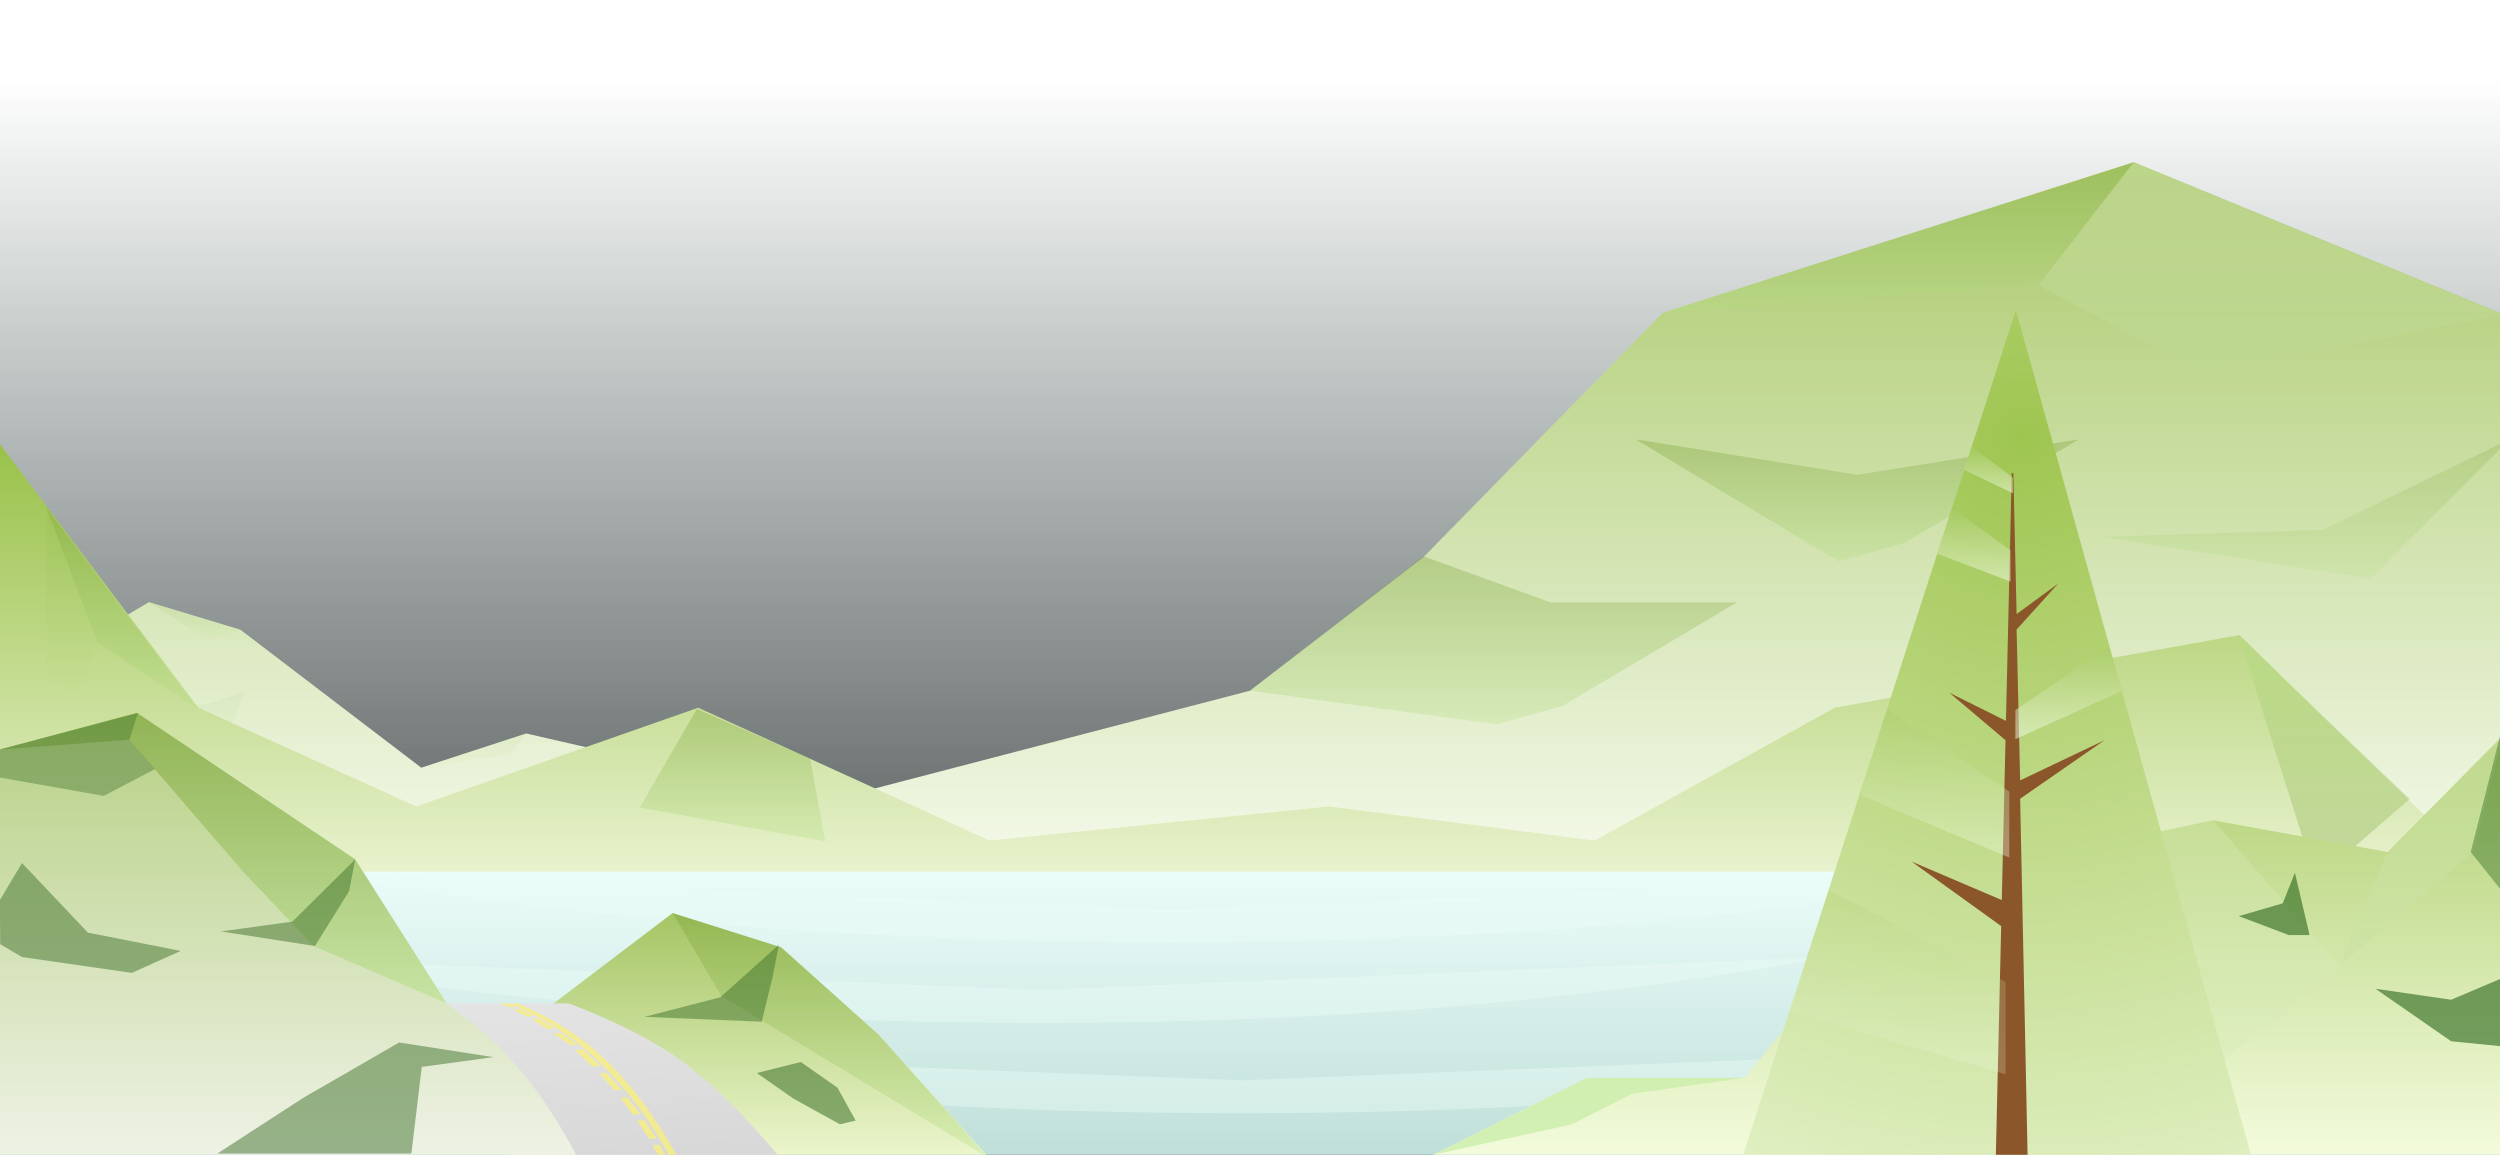 <?xml version="1.0" encoding="UTF-8"?>
<svg width="1024px" height="473px" viewBox="0 0 1024 473" version="1.1" xmlns="http://www.w3.org/2000/svg" xmlns:xlink="http://www.w3.org/1999/xlink">
    <rect x="0" y="0" width="1024" height="473" fill="#333333" stroke="none"/>
    <!-- Generator: Sketch 51.3 (57544) - http://www.bohemiancoding.com/sketch -->
    <title>Topd</title>
    <desc>Created with Sketch.</desc>
    <defs>
        <linearGradient x1="50%" y1="7.302%" x2="50%" y2="100%" id="linearGradient-1">
            <stop stop-color="#FFFFFF" offset="0%"></stop>
            <stop stop-color="#DDF9F4" stop-opacity="0" offset="100%"></stop>
            <stop stop-color="#8DC3B9" offset="100%"></stop>
        </linearGradient>
        <linearGradient x1="50%" y1="0%" x2="50%" y2="100%" id="linearGradient-2">
            <stop stop-color="#AAC96B" offset="0%"></stop>
            <stop stop-color="#F7FBEF" offset="100%"></stop>
        </linearGradient>
        <linearGradient x1="50%" y1="0%" x2="50%" y2="100%" id="linearGradient-3">
            <stop stop-color="#6D9826" offset="0%"></stop>
            <stop stop-color="#B4E183" offset="100%"></stop>
        </linearGradient>
        <linearGradient x1="50%" y1="0%" x2="50%" y2="100%" id="linearGradient-4">
            <stop stop-color="#FFFFFF" offset="0%"></stop>
            <stop stop-color="#B5D892" offset="100%"></stop>
        </linearGradient>
        <linearGradient x1="50%" y1="0%" x2="50%" y2="100%" id="linearGradient-5">
            <stop stop-color="#99C149" offset="0%"></stop>
            <stop stop-color="#EDF5D6" offset="100%"></stop>
        </linearGradient>
        <linearGradient x1="50%" y1="0%" x2="50%" y2="100%" id="linearGradient-6">
            <stop stop-color="#EBFCF9" offset="0%"></stop>
            <stop stop-color="#C0DFD9" offset="100%"></stop>
        </linearGradient>
        <linearGradient x1="50%" y1="-52.272%" x2="50%" y2="100%" id="linearGradient-7">
            <stop stop-color="#82AC2F" offset="0%"></stop>
            <stop stop-color="#EAF5CB" offset="100%"></stop>
        </linearGradient>
        <linearGradient x1="50%" y1="-52.272%" x2="50%" y2="100%" id="linearGradient-8">
            <stop stop-color="#9ABE51" offset="0%"></stop>
            <stop stop-color="#EEF2E5" offset="100%"></stop>
        </linearGradient>
        <linearGradient x1="19.433%" y1="-95.59%" x2="50%" y2="100%" id="linearGradient-9">
            <stop stop-color="#EEEEEE" offset="0%"></stop>
            <stop stop-color="#D8D8D8" offset="100%"></stop>
        </linearGradient>
        <linearGradient x1="50%" y1="0%" x2="50%" y2="100%" id="linearGradient-10">
            <stop stop-color="#AFCF70" offset="0%"></stop>
            <stop stop-color="#F3FBDC" offset="100%"></stop>
        </linearGradient>
        <radialGradient cx="55.04%" cy="15.07%" fx="55.04%" fy="15.07%" r="166.346%" gradientTransform="translate(0.55,0.151),scale(1,0.601),rotate(90),translate(-0.55,-0.151)" id="radialGradient-11">
            <stop stop-color="#9FC550" offset="0%"></stop>
            <stop stop-color="#E6F3CC" offset="100%"></stop>
        </radialGradient>
        <linearGradient x1="50%" y1="0%" x2="50%" y2="100%" id="linearGradient-12">
            <stop stop-color="#A7CA65" offset="0%"></stop>
            <stop stop-color="#F6FFED" offset="100%"></stop>
        </linearGradient>
    </defs>
    <g id="Page-1" stroke="none" stroke-width="1" fill="none" fill-rule="evenodd">
        <g id="Desktop" transform="translate(0, -17)">
            <g id="Topd" transform="translate(-238, 17)">
                <rect id="Rectangle-2" fill="url(#linearGradient-1)" x="238" y="0" width="1024" height="467"></rect>
                <g id="Mountains" transform="translate(238, 66)">
                    <g id="back">
                        <polygon id="Path-2" fill="url(#linearGradient-2)" points="0 301.583 1024 301.583 1024 62.152 874 0.417 810.433 20.75 681 62.152 583 162.262 512 216.906 337.5 262.373 215.5 234.425 172.547 248.438 98.5 191.945 61 180.616 0 216.906"></polygon>
                        <polygon id="Path-11" fill-opacity="0.2" fill="url(#linearGradient-3)" style="mix-blend-mode: screen;" points="1028 113.876 971 171.022 861.5 153.92 951.5 151"></polygon>
                        <polygon id="Path-11" fill-opacity="0.05" fill="url(#linearGradient-3)" style="mix-blend-mode: multiply;" points="172.5 248.608 215.5 234.425 209 242.768"></polygon>
                        <polygon id="Path-11" fill-opacity="0.3" fill="url(#linearGradient-3)" style="mix-blend-mode: screen;" points="760.75 128.475 851.5 113.962 780 156.423 753 163.931 670 113.962"></polygon>
                        <polygon id="Path-11" fill-opacity="0.2" fill="url(#linearGradient-3)" style="mix-blend-mode: screen;" points="874 0.417 835 50.472 681 62.152"></polygon>
                        <polygon id="Path-13" fill-opacity="0.2" fill="url(#linearGradient-4)" style="mix-blend-mode: multiply;" points="835 50.89 903 86.762 1025 62.986 874 0.417"></polygon>
                        <polygon id="Path-11" fill-opacity="0.09" fill="url(#linearGradient-3)" style="mix-blend-mode: multiply;" points="61 180.616 99 192.296 85 196.05"></polygon>
                        <polygon id="Path-11" fill-opacity="0.05" fill="url(#linearGradient-3)" style="mix-blend-mode: multiply;" points="64.5 223.58 85 222.329 100.5 216.906 93 235.677"></polygon>
                        <polygon id="Path-11" fill-opacity="0.3" fill="url(#linearGradient-3)" style="mix-blend-mode: screen;" points="635 180.702 711.5 180.702 640 223.163 613 230.671 512 216.906 583 161.845"></polygon>
                    </g>
                    <g id="front" transform="translate(0, 116)">
                        <polygon id="Path-3" fill="url(#linearGradient-5)" points="0 186 1028 186 917.314 78.12 751.523 107.88 653.189 162.285 544.403 148.335 405.214 162.285 285.978 107.88 170.542 148.335 81.233 107.88 0 0"></polygon>
                        <polygon id="Path-11" fill-opacity="0.3" fill="url(#linearGradient-3)" style="mix-blend-mode: screen;" transform="translate(952, 128.448) scale(-1, -1) translate(-952, -128.448) " points="955.356 78.404 987 178.493 917 111.628"></polygon>
                        <polygon id="Path-11" fill-opacity="0.3" fill="url(#linearGradient-3)" style="mix-blend-mode: screen;" points="19 25.857 81 108.43 39.824 80.906"></polygon>
                        <polygon id="Path-11" fill-opacity="0.09" fill="url(#linearGradient-3)" style="mix-blend-mode: multiply;" points="19 25.857 40 80.906 31.409 101.758 19 95.085"></polygon>
                        <polygon id="Path-11" fill-opacity="0.3" fill="url(#linearGradient-3)" style="mix-blend-mode: screen;" points="331.786 128.69 338 162.646 262 148.777 285.421 108.43"></polygon>
                    </g>
                </g>
                <g id="Water" transform="translate(0, 357)">
                    <polygon id="Path-4" fill="url(#linearGradient-6)" points="0 0 1522 0 1522 116 0 116"></polygon>
                    <path d="M335,35 L664.307,48.5 L986,35 C888.921,53 781.69,62 664.307,62 C546.924,62 437.155,53 335,35 Z" id="Path-8" fill-opacity="0.4" fill="#EBFCF9"></path>
                    <path d="M374,2 L717.471,15.5 L1053,2 C951.746,20 839.903,29 717.471,29 C595.039,29 480.549,20 374,2 Z" id="Path-8" fill-opacity="0.4" fill="#EBFCF9"></path>
                    <path d="M403,72 L746.471,85.5 L1082,72 C980.746,90 868.903,99 746.471,99 C624.039,99 509.549,90 403,72 Z" id="Path-8" fill-opacity="0.4" fill="#EBFCF9"></path>
                </g>
                <polygon id="Path-6" fill="url(#linearGradient-7)" points="421.019 444.236 513.486 374 557.891 388.047 597.595 423.5 642 473 446.912 473"></polygon>
                <polygon id="Path-6" fill="url(#linearGradient-8)" points="238 306.836 294.311 292 383.385 351.938 421 411.171 506.718 473 238 473"></polygon>
                <g id="Road" transform="translate(421, 411)">
                    <path d="M0,0 L50,0 C70.067,7.655 85.9,15.822 97.5,24.5 C109.1,33.178 121.767,45.678 135.5,62 L53,62 C44.77,46.667 36.321,34.167 27.654,24.5 C18.988,14.833 9.77,6.667 0,0 Z" id="road" fill="url(#linearGradient-9)"></path>
                    <polygon id="Path-9" fill-opacity="0.8" fill="#F7EF7E" points="22 0 25.5 0 28.448 1.339 25.5 1.5"></polygon>
                    <polygon id="Path-9" fill-opacity="0.8" fill="#F7EF7E" points="30.268 2.262 35.905 5.13 33 5.5 27.307 2.546"></polygon>
                    <polygon id="Path-9" fill-opacity="0.8" fill="#F7EF7E" points="37.57 6.213 44.575 10.374 41 10.374 34.742 6.558"></polygon>
                    <polygon id="Path-9" fill-opacity="0.8" fill="#F7EF7E" points="46.895 12.187 53.599 17.003 50.5 17.003 43.5 12.187"></polygon>
                    <polygon id="Path-9" fill-opacity="0.8" fill="#F7EF7E" points="55.761 18.887 63.007 25.659 59.707 25.84 52.4 19.064"></polygon>
                    <polygon id="Path-9" fill-opacity="0.8" fill="#F7EF7E" points="65.444 28.571 71.905 35.556 68.511 35.463 62.4 28.571"></polygon>
                    <polygon id="Path-9" fill-opacity="0.8" fill="#F7EF7E" points="74 38.56 79.37 45.407 76 45.407 71.08 38.56"></polygon>
                    <path d="M81.07,47.9 C81.754,48.94 82.529,50.121 83.397,51.442 C84.265,52.762 85.132,54.083 86,55.404 L82.776,55.404 C81.965,54.149 81.152,52.89 80.337,51.627 C79.521,50.363 78.705,49.1 77.89,47.837 L81.07,47.9 Z" id="Path-9" fill-opacity="0.8" fill="#F7EF7E"></path>
                    <polygon id="Path-9" fill-opacity="0.8" fill="#F7EF7E" points="87.234 58.007 89.5 62.003 86.5 62.003 84.197 58"></polygon>
                    <path d="M26,0 L29,0 C43.761,6.202 56.261,14.384 66.5,24.548 C76.739,34.712 85.906,47.196 94,62 L91,62 C82.871,47.326 73.538,34.842 63,24.548 C52.462,14.254 40.129,6.071 26,0 Z" id="solid" fill-opacity="0.8" fill="#F7EF7E"></path>
                </g>
                <g id="front-left-shadows" transform="translate(237, 292)">
                    <polygon id="Path-11" fill-opacity="0.5" fill="url(#linearGradient-3)" style="mix-blend-mode: screen;" points="57 0 146.5 60 184 119 129.5 95.5 101 65.5 54 11 1 15"></polygon>
                    <polygon id="Path-11" fill-opacity="0.3" fill="url(#linearGradient-3)" style="mix-blend-mode: screen;" points="276.5 82 321 96 361 132 405.5 182 296.5 116"></polygon>
                    <polygon id="Path-12" fill-opacity="0.5" fill="#40722C" style="mix-blend-mode: screen;" opacity="0.8" points="1 15 57.5 0 54 11 64.5 23 43.5 34 1 26.5"></polygon>
                    <polygon id="Path-12" fill-opacity="0.7" fill="#40722C" style="mix-blend-mode: screen;" opacity="0.8" points="311 147.5 329 143 344 153.5 351.5 167 345 168.5 326 158"></polygon>
                    <polygon id="Path-12" fill-opacity="0.5" fill="#40722C" style="mix-blend-mode: screen;" points="120.75 85.5 146.5 60 144 73 130 95.5 91.5 89.5"></polygon>
                    <polygon id="Path-12" fill-opacity="0.5" fill="#40722C" style="mix-blend-mode: screen;" points="296 116.5 320 95 317.5 108 313 126.5 265 124.5"></polygon>
                    <polygon id="Path-12" fill-opacity="0.5" fill="#40722C" style="mix-blend-mode: screen;" transform="translate(146.5, 157.75) scale(-1, -1) translate(-146.5, -157.75) " points="119.25 170.5 123.5 135 203 135 167.5 158 128.5 180.5 90 174.5"></polygon>
                    <polygon id="Path-12" fill-opacity="0.5" fill="#40722C" style="mix-blend-mode: screen;" points="0.929 76.707 10 61.5 37 90 75 97.5 55 106.5 10 100 1.094 94.761"></polygon>
                </g>
                <g id="right-mountains" transform="translate(825, 301)">
                    <polygon id="Path-6" fill="url(#linearGradient-10)" transform="translate(219, 86.25) scale(-1, 1) translate(-219, -86.25) " points="0 0.5 47 48 118.5 35 245 61.5 310.5 140.5 375 140.5 438 172 0 172"></polygon>
                    <polygon id="Path-13" fill-opacity="0.2" fill="url(#linearGradient-4)" style="mix-blend-mode: multiply;" points="390.5 49 371 95 426 47.75 438 0.5"></polygon>
                    <polygon id="Path-13" fill-opacity="0.15" fill="url(#linearGradient-4)" style="mix-blend-mode: screen;" points="319.5 35 193 61.5 204.5 118 304.5 148.5 371.5 95"></polygon>
                    <polygon id="Path-13" fill-opacity="0.8" fill="#CCEDAB" style="mix-blend-mode: overlay;" points="63 140.5 0 172 57 159.5 81.5 147 127.5 140.5"></polygon>
                    <polygon id="Path-14" fill-opacity="0.6" fill="#29641A" style="mix-blend-mode: screen;" points="417 108.5 437 100 437 127.5 417 125.5 386 104"></polygon>
                    <polygon id="Path-14" fill-opacity="0.4" fill="#29641A" style="mix-blend-mode: screen;" points="425 48 437 0.5 437 63"></polygon>
                    <polygon id="Path-14" fill-opacity="0.6" fill="#29641A" style="mix-blend-mode: screen;" points="348 69 353 56.5 359 82 350.5 82 330 74.25"></polygon>
                </g>
                <g id="Tree" transform="translate(952, 127)">
                    <polygon id="Path-5" fill="url(#radialGradient-11)" points="0 346 111.703 0 208 346"></polygon>
                    <polygon id="Path-7" fill="#8B572A" points="103.5 346 105.681 252.33 69 225.909 105.929 241.662 107.454 176.194 84.5 156.765 107.638 168.268 110 66.82 110.663 66.82 112.002 124.533 129 112.056 112.002 130.861 113.451 192.637 148 176.194 113.451 200.161 116.5 346"></polygon>
                    <g id="Layers" transform="translate(19, 55.836)" fill="url(#linearGradient-12)">
                        <polygon id="Path-10" fill-opacity="0.35" style="mix-blend-mode: multiply;" points="29 142.794 40 107.553 90 141.421 90 168.423"></polygon>
                        <polygon id="Path-10" fill-opacity="0.2" style="mix-blend-mode: multiply;" points="0 231.124 16 181.696 88.5 219.454 88.5 257.212"></polygon>
                        <polygon id="Path-10" fill-opacity="0.5" style="mix-blend-mode: multiply;" points="60.5 43.937 66.5 25.172 90.5 42.563 90.5 55.378"></polygon>
                        <polygon id="Path-10" fill-opacity="0.5" style="mix-blend-mode: multiply;" points="71.5 9.611 74.5 0 91.5 12.815 91.5 19.222"></polygon>
                        <polygon id="Path-10" fill-opacity="0.5" style="mix-blend-mode: multiply;" transform="translate(114.25, 100.917) scale(-1, 1) translate(-114.25, -100.917) " points="92.5 100.23 97.5 81.923 136 108.011 136 119.91"></polygon>
                    </g>
                </g>
            </g>
        </g>
    </g>
</svg>